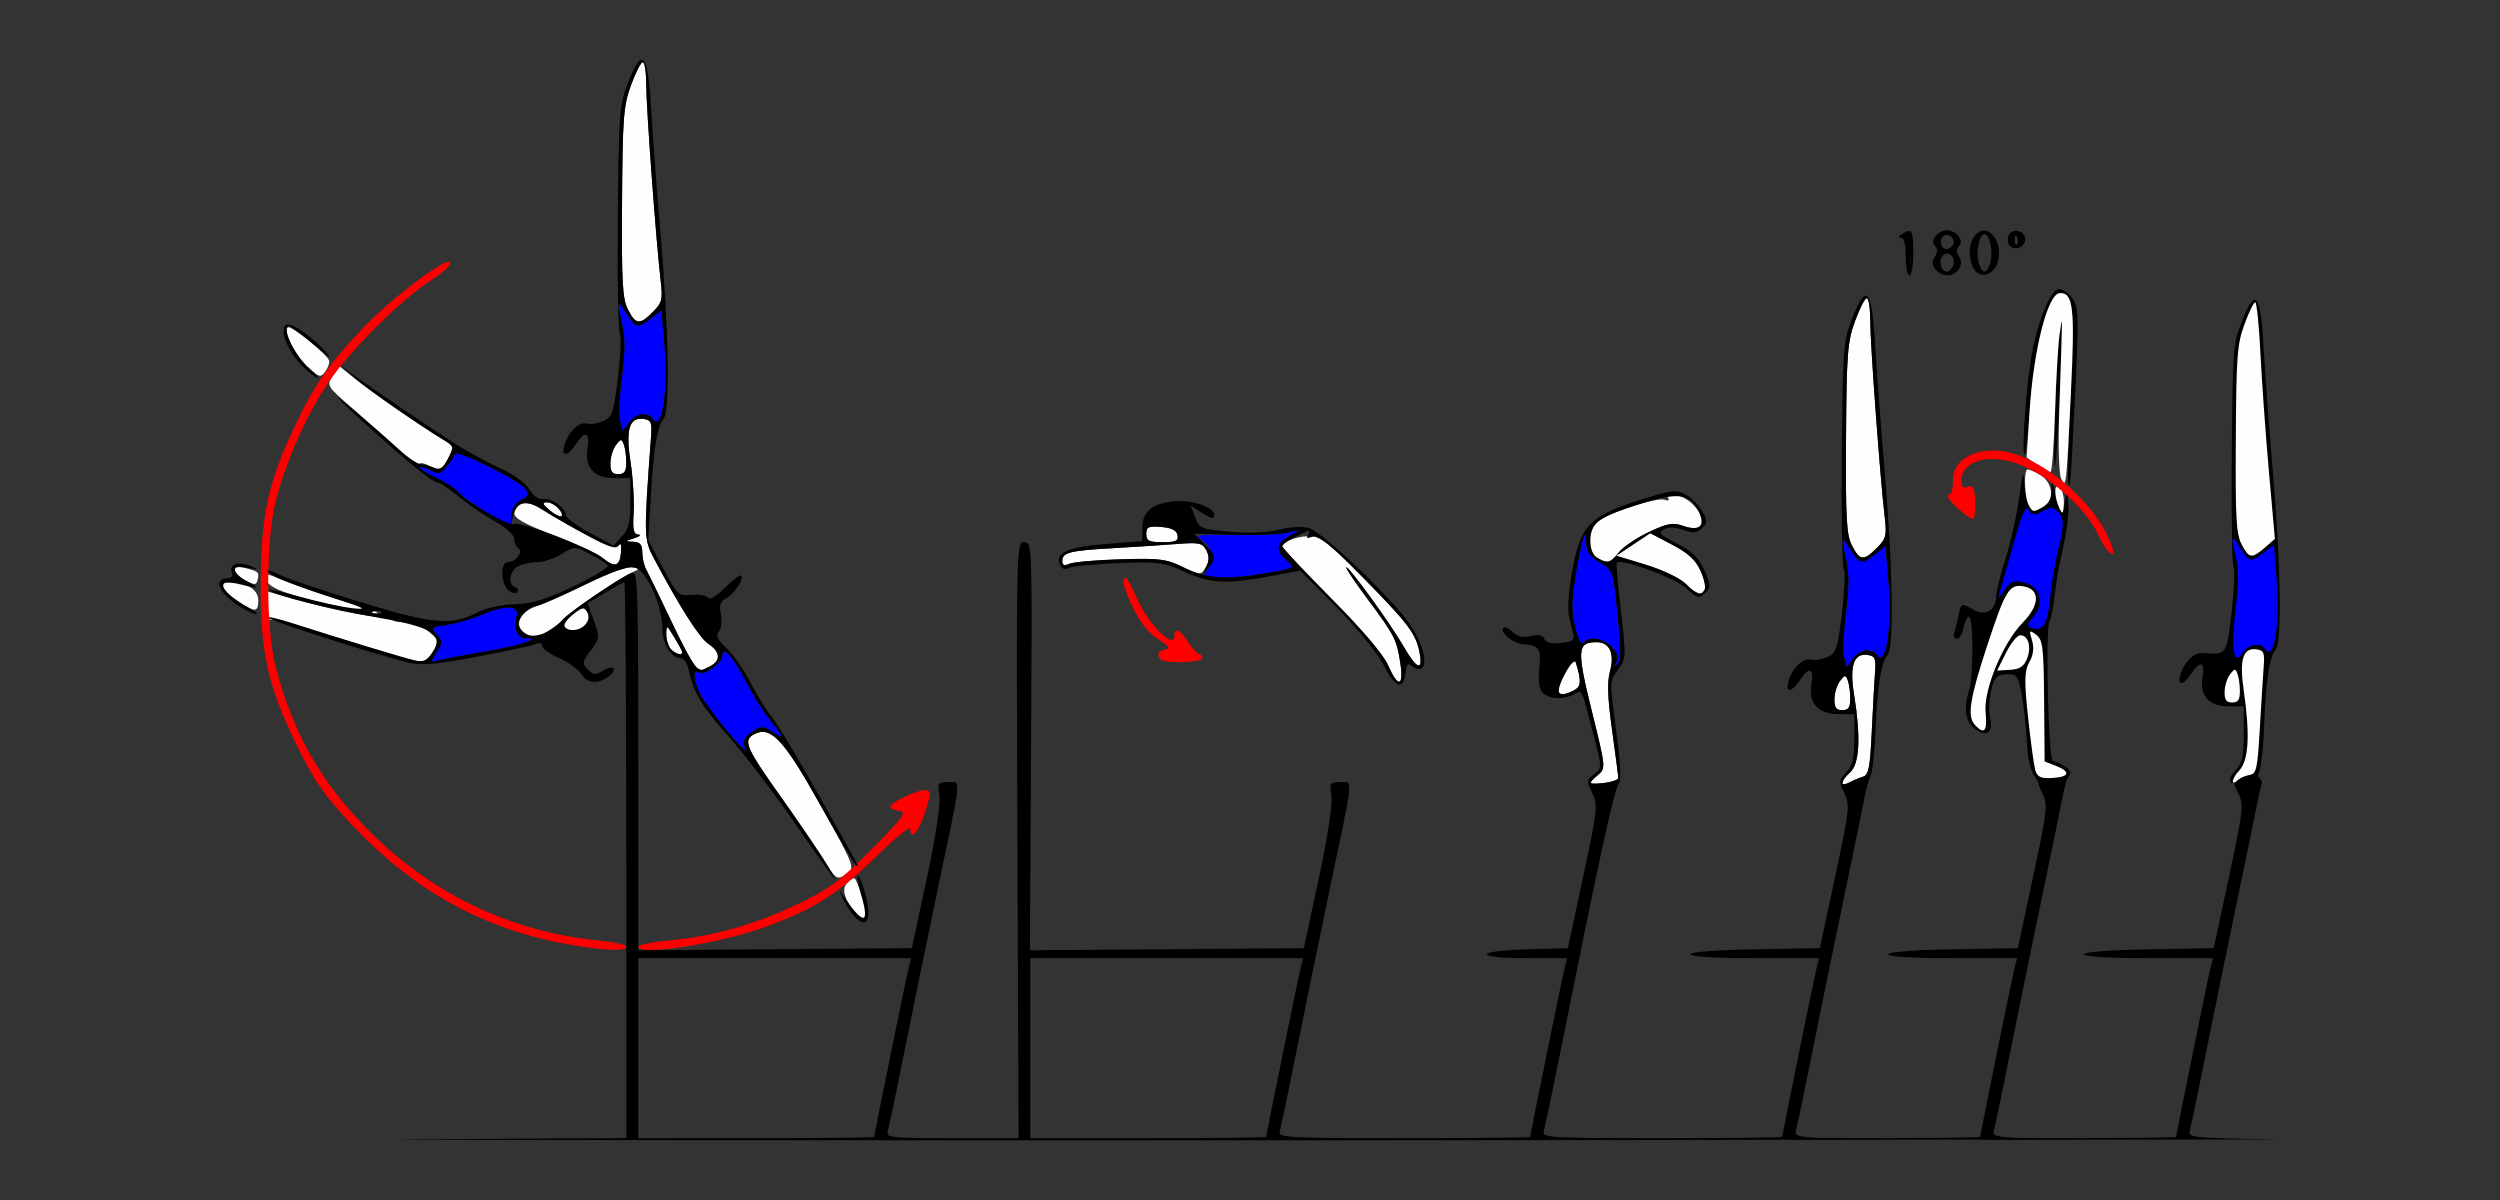 <?xml version="1.0" encoding="UTF-8" standalone="no"?>
<!-- Created with Inkscape (http://www.inkscape.org/) -->

<svg
   xmlns:dc="http://purl.org/dc/elements/1.1/"
   xmlns:cc="http://creativecommons.org/ns#"
   xmlns:rdf="http://www.w3.org/1999/02/22-rdf-syntax-ns#"
   xmlns:svg="http://www.w3.org/2000/svg"
   xmlns="http://www.w3.org/2000/svg"
   xmlns:sodipodi="http://sodipodi.sourceforge.net/DTD/sodipodi-0.dtd"
   xmlns:inkscape="http://www.inkscape.org/namespaces/inkscape"
   version="1.1"
   width="625"
   height="300"
   id="svg2"
   inkscape:version="0.91 r13725"
   sodipodi:docname="ub230502.svg">
  <rect width="100%" height="100%" fill="#333333" stroke="none"/>
  <sodipodi:namedview
     pagecolor="#ffc4c4"
     bordercolor="#666666"
     borderopacity="1"
     objecttolerance="10"
     gridtolerance="10"
     guidetolerance="10"
     inkscape:pageopacity="0"
     inkscape:pageshadow="2"
     inkscape:window-width="1704"
     inkscape:window-height="888"
     id="namedview11"
     showgrid="false"
     inkscape:zoom="1.2031663"
     inkscape:cx="298.49252"
     inkscape:cy="152.81789"
     inkscape:window-x="0"
     inkscape:window-y="0"
     inkscape:window-maximized="0"
     inkscape:current-layer="svg2" />
  <defs
     id="defs6" />
  <g
     id="g4297"
     transform="translate(60.041,-274.671)">
    <path
       style="fill:#000000"
       d="m 426.713,332.253 c -2.329,0 -4.34,2.598 -3.027,3.91 0.732,0.732 0.725,1.49 -0.029,2.697 -0.793,1.269 -0.748,2.039 0.182,3.16 0.677,0.815 1.97,1.482 2.875,1.482 2.592,0 4.32,-2.622 3.059,-4.643 -0.754,-1.208 -0.764,-1.965 -0.031,-2.697 1.313,-1.313 -0.699,-3.91 -3.027,-3.91 z m 9.268,0.07 c -0.822,-0.022 -1.666,0.4 -2.408,1.414 -1.492,2.041 -1.591,5.47 -0.232,8.01 1.424,2.661 4.832,1.922 5.957,-1.291 1.404,-4.008 -0.85,-8.066 -3.316,-8.133 z m 7.725,0.088 c -0.449,0.048 -0.885,0.235 -1.242,0.592 -0.549,0.549 -0.733,1.691 -0.408,2.537 0.751,1.956 3.754,1.435 4.17,-0.723 0.28,-1.453 -1.173,-2.551 -2.52,-2.406 z m -26.49,0.002 c -0.411,-0.013 -0.977,0.277 -1.752,0.777 -0.938,0.606 -1.016,0.914 -0.234,0.924 0.779,0.01 1.172,1.584 1.172,4.701 0,2.578 0.422,4.688 0.938,4.688 0.521,0 0.938,-2.5 0.938,-5.625 0,-3.942 -0.156,-5.436 -1.061,-5.465 z m 18.873,0.777 c 1.283,0 2.186,4.26 1.49,7.031 -0.324,1.289 -0.994,2.344 -1.49,2.344 -0.496,0 -1.167,-1.055 -1.49,-2.344 -0.696,-2.771 0.207,-7.031 1.49,-7.031 z m -9.346,0.225 c 1.111,0.032 2.152,1.333 1.428,2.506 -0.346,0.561 -1.002,1.02 -1.457,1.02 -1.448,0 -2.125,-2 -1.043,-3.082 0.323,-0.323 0.702,-0.454 1.072,-0.443 z m 17.188,0.1 c 0.085,0.013 0.187,0.157 0.299,0.438 0.271,0.677 0.237,1.485 -0.074,1.797 -0.312,0.312 -0.533,-0.242 -0.492,-1.23 0.028,-0.683 0.125,-1.025 0.268,-1.004 z m -17.16,4.561 c 1.12,0.035 2.09,1.494 1.504,3.021 -0.31,0.808 -1.013,1.469 -1.561,1.469 -1.519,0 -2.263,-2.8 -1.062,-4 0.355,-0.355 0.746,-0.502 1.119,-0.49 z"
       id="path4467"
       inkscape:connector-curvature="0"
       sodipodi:nodetypes="cccsssccccssscssssscscssscssscscsssccsccccsssss" />
    <g
       id="g2987"
       transform="translate(-86.474,281.216)">
      <path
         d="m 240.255,221.75 c -2.634,-3.326 -3.4,-5.871 -2.202,-7.314 0.656,-0.79 1.533,-1.436 1.951,-1.436 0.623,0 2.996,7.48 2.996,9.443 0,1.016 -1.739,0.577 -2.745,-0.693 z m -7.211,-12.4 c -1.184,-2.007 -5.91,-8.939 -10.501,-15.404 -9.722,-13.69 -10.476,-15.376 -7.572,-16.931 4.13,-2.21 7.39,1.285 16.66,17.861 8.104,14.49 8.527,15.534 6.814,16.787 -2.617,1.913 -3.005,1.747 -5.401,-2.314 z M 424,189.209 c 0,-0.214 0.881,-1.136 1.958,-2.049 1.935,-1.641 1.916,-1.83 -1.578,-15.963 C 420.585,155.85 420.715,154 425.587,154 c 3.27,0 4.567,2.858 3.33,7.338 -0.724,2.623 -0.575,6.676 0.541,14.677 0.848,6.079 1.542,11.439 1.542,11.91 0,0.471 -1.575,1.04 -3.5,1.265 -1.925,0.225 -3.5,0.234 -3.5,0.02 z m 63,-0.046 c 0,-0.469 0.9,-1.668 2,-2.663 2.316,-2.096 2.656,-8.863 0.968,-19.269 -1.192,-7.345 -0.127,-10.537 3.35,-10.042 1.89,0.269 2.141,0.846 1.875,4.311 -0.169,2.2 -0.535,8.863 -0.813,14.806 -0.421,8.988 -0.79,10.893 -2.192,11.323 -0.928,0.285 -2.474,0.938 -3.437,1.453 -0.963,0.515 -1.75,0.551 -1.75,0.082 z M 485.032,168.25 c 0.018,-1.512 0.639,-3.551 1.382,-4.529 1.213,-1.599 1.413,-1.616 1.968,-0.168 0.34,0.886 0.618,2.924 0.618,4.529 0,2.252 -0.457,2.918 -2,2.918 -1.523,0 -1.992,-0.656 -1.968,-2.75 z M 416,165.996 c 0,-2.109 3.935,-8.328 4.377,-6.918 1.437,4.585 1.355,5.994 -0.401,6.934 C 417.611,167.279 416,167.272 416,165.996 Z M 373.441,159.75 c -1.173,-2.677 -6.412,-8.832 -14.152,-16.627 C 352.53,136.315 347,130.425 347,130.033 c 0,-1.309 4.555,-2.807 7.545,-2.481 2.228,0.243 5.433,2.859 13.026,10.635 11.129,11.396 12.905,13.788 13.782,18.562 0.875,4.763 -0.792,3.973 -4.217,-2 C 373.936,149.169 363,134.165 363,135.356 c 0,0.389 2.42,3.956 5.377,7.926 6.69,8.981 7.257,10.094 8.138,15.968 0.895,5.971 -0.571,6.209 -3.074,0.5 z m -173.015,0.485 c -0.591,-0.404 -3.423,-5.685 -6.293,-11.735 -2.87,-6.05 -5.649,-11.781 -6.175,-12.736 -0.526,-0.955 -0.957,-2.868 -0.957,-4.25 0,-1.91 -0.54,-2.537 -2.25,-2.613 -2.159,-0.096 -2.148,-0.132 0.25,-0.9 1.375,-0.44 1.825,-0.845 1,-0.899 -1.182,-0.077 -1.428,-1.249 -1.162,-5.527 0.186,-2.986 -0.158,-8.628 -0.765,-12.539 -1.274,-8.21 -0.333,-11.355 3.244,-10.846 1.888,0.269 2.142,0.851 1.887,4.311 -1.841,24.897 -1.821,25.78 0.685,30.5 6.481,12.206 11.435,19.982 13.655,21.437 2.95,1.933 3.156,4.117 0.521,5.527 -2.275,1.218 -2.256,1.216 -3.64,0.27 z M 127.5,157.97 c -1.65,-0.454 -9.664,-2.893 -17.81,-5.42 -8.145,-2.527 -15.146,-4.387 -15.558,-4.132 -0.412,0.254 -0.85,-1.26 -0.974,-3.365 l -0.226,-3.827 8.284,2.315 c 10.51,2.937 20.588,4.748 22.447,4.034 0.802,-0.308 1.17,-0.115 0.83,0.436 -0.358,0.58 0.839,0.989 2.892,0.989 2.244,0 4.494,0.852 6.259,2.37 2.696,2.319 2.718,2.427 1.033,5 -1.822,2.781 -2.407,2.912 -7.177,1.6 z M 194.2,155.8 c -0.66,-0.66 -1.198,-2.348 -1.196,-3.75 0.004,-2.492 0.049,-2.476 2,0.724 1.098,1.801 1.996,3.488 1.996,3.75 0,0.892 -1.597,0.479 -2.8,-0.724 z m -36.631,-4.126 c -2.763,-2.02 -1.185,-5.319 3.229,-6.751 2.036,-0.661 7.682,-3.189 12.546,-5.619 4.918,-2.457 9.801,-4.249 11,-4.037 2.081,0.368 2.088,0.411 0.196,1.245 -3.285,1.447 -15.962,10.086 -17.474,11.908 C 165.857,149.877 160.862,153 159.741,153 c -0.197,0 -1.175,-0.597 -2.172,-1.326 z m 9.981,-1.594 c -0.313,-0.506 0.645,-1.874 2.128,-3.041 2.4,-1.888 2.795,-1.946 3.589,-0.528 1.643,2.935 -3.95,6.427 -5.717,3.569 z M 113,145.456 c -13.41,-2.797 -19.46,-4.89 -19.84,-6.864 -0.288,-1.497 0.018,-1.723 1.489,-1.102 4.169,1.761 12.315,4.592 19.851,6.897 8.897,2.722 8.337,3.121 -1.5,1.069 z M 85.975,143.75 C 81.975,141.04 81.063,139 83.852,139 88.039,139 91,140.854 91,143.475 c 0,3.104 -0.786,3.147 -5.025,0.275 z m 361.953,-4.277 c -1.464,-1.464 -5.66,-3.485 -9.977,-4.805 l -7.45,-2.278 4.241,-2.823 4.241,-2.823 5.462,2.86 c 4.043,2.117 5.893,3.816 7.121,6.54 2.604,5.775 0.622,7.588 -3.638,3.328 z M 88.079,138.726 c -3.719,-1.883 -4.042,-4.184 -0.461,-3.286 3.507,0.88 3.645,1.007 3.221,2.958 -0.284,1.306 -0.724,1.359 -2.759,0.328 z M 321.5,134.902 c -3.372,-1.632 -5.728,-1.886 -15,-1.614 -6.05,0.177 -11.787,0.683 -12.75,1.124 -1.245,0.571 -1.75,0.37 -1.75,-0.698 0,-2.144 1.851,-2.61 12.786,-3.223 5.343,-0.299 12.505,-0.768 15.917,-1.041 5.485,-0.439 6.328,-0.262 7.285,1.527 0.771,1.441 0.775,2.599 0.012,4.023 -1.274,2.38 -1.383,2.379 -6.5,-0.098 z m -144.325,-1.908 c -1.279,-1.065 -6.791,-3.636 -12.249,-5.715 -7.434,-2.831 -9.924,-4.226 -9.925,-5.56 -0.002,-2.58 2.907,-3.301 5.905,-1.464 10.77,6.598 19.496,10.712 20.224,9.535 0.474,-0.766 0.698,-0.113 0.563,1.64 -0.279,3.625 -1.525,4.056 -4.518,1.564 z M 425.75,132.92 c -2.614,-1.523 -2.33,-7.4 0.452,-9.349 3.216,-2.252 14.618,-5.854 16.385,-5.176 0.862,0.331 1.253,0.155 0.905,-0.407 -1.286,-2.081 3.717,-0.87 6.053,1.466 4.24,4.24 2.925,7.303 -2.347,5.465 -2.559,-0.892 -3.899,-0.647 -8.59,1.573 -3.057,1.446 -6.422,3.727 -7.477,5.069 -2.115,2.689 -2.8,2.862 -5.381,1.359 z m 63.675,-3.066 c -1.381,-2.67 -1.605,-6.713 -1.482,-26.75 0.13,-21.225 0.355,-24.184 2.235,-29.354 1.15,-3.163 2.48,-5.75 2.956,-5.75 0.476,0 0.866,2.592 0.866,5.76 0,5.759 2.461,39.137 3.607,48.928 0.545,4.657 0.345,5.45 -1.955,7.75 -3.318,3.318 -4.256,3.23 -6.228,-0.584 z M 313,126.94 c 0,-1.769 0.53,-2.016 3.742,-1.75 2.615,0.217 3.842,0.837 4.073,2.06 0.272,1.435 -0.403,1.75 -3.742,1.75 C 313.627,129 313,128.683 313,126.94 Z m -149.108,-5.881 c -1.85,-1.541 -2.023,-1.999 -0.764,-2.025 1.713,-0.035 4.514,2.658 3.657,3.516 -0.275,0.275 -1.577,-0.395 -2.893,-1.491 z M 179.032,109.25 c 0.018,-1.512 0.639,-3.551 1.382,-4.529 1.213,-1.599 1.413,-1.616 1.968,-0.168 0.34,0.886 0.618,2.924 0.618,4.529 0,2.252 -0.457,2.918 -2,2.918 -1.523,0 -1.992,-0.656 -1.968,-2.75 z m -45.357,0.628 c -1.004,-0.584 -2.087,-0.799 -2.407,-0.479 -0.32,0.32 -2.671,-1.326 -5.225,-3.658 -2.554,-2.332 -7.653,-6.852 -11.331,-10.044 -6.615,-5.741 -6.67,-5.831 -5.073,-8.267 l 1.614,-2.463 4.124,3.332 c 4.017,3.246 16.339,11.744 21.884,15.094 2.678,1.618 2.714,1.756 1.224,4.638 -1.682,3.253 -2.11,3.418 -4.81,1.848 z M 103.468,85.272 c -3.142,-2.878 -6.208,-8.866 -5.104,-9.969 0.674,-0.674 9.783,6.638 10.336,8.296 0.18,0.54 -0.242,1.762 -0.939,2.714 -1.174,1.605 -1.487,1.53 -4.293,-1.04 z M 183.425,70.854 c -1.381,-2.67 -1.605,-6.712 -1.482,-26.75 0.13,-21.225 0.355,-24.184 2.235,-29.354 1.15,-3.163 2.48,-5.75 2.956,-5.75 C 187.61,9 188,11.592 188,14.76 c 0,5.759 2.461,39.137 3.607,48.928 0.545,4.657 0.345,5.45 -1.955,7.75 -3.318,3.318 -4.256,3.23 -6.228,-0.584 z"
         id="path2997-4"
         style="fill:#fefefe"
         inkscape:connector-curvature="0" />
      <path
         d="m 168.342,229.521 c -21.303,-3.866 -38.508,-13.408 -54.019,-29.96 -7.051,-7.524 -9.397,-10.925 -13.838,-20.06 -7.196,-14.801 -9.012,-23.19 -8.878,-41 0.122,-16.212 1.902,-24.386 8.261,-37.957 4.976,-10.618 8.732,-16.062 17.325,-25.108 7.243,-7.625 21.81,-18.477 21.807,-16.245 -9.8e-4,0.72 -2.138,2.654 -4.75,4.296 -7.204,4.531 -20.442,17.709 -25.776,25.659 -5.418,8.075 -10.334,19.138 -13.043,29.354 -2.594,9.78 -2.604,32.191 -0.018,41.916 4.344,16.337 10.94,28.064 22.452,39.919 15.748,16.218 35.956,26.048 58.012,28.222 3.919,0.386 7.125,1.094 7.125,1.573 0,1.197 -6.102,0.944 -14.658,-0.609 z M 186,230.138 c 0,-0.474 3.377,-1.168 7.505,-1.542 11.032,-1 21.791,-4.027 32.319,-9.094 7.983,-3.842 10.643,-5.817 18.5,-13.734 8,-8.061 8.888,-9.289 6.926,-9.577 -1.238,-0.182 -2.25,-0.666 -2.25,-1.076 0,-0.943 6.579,-4.116 8.534,-4.116 1.844,0 1.832,0.569 -0.128,6.322 -1.515,4.447 -3.406,6.273 -3.406,3.29 0,-0.764 -3.968,2.505 -8.819,7.264 -9.343,9.167 -15.658,13.117 -28.019,17.527 C 205.796,229.457 186,232.466 186,230.138 Z m 130.667,-71.805 c -1.161,-1.161 -0.725,-2.175 1.083,-2.524 1.331,-0.256 0.9,-0.862 -1.794,-2.528 -2.428,-1.501 -4.453,-4.091 -6.428,-8.225 -1.586,-3.319 -2.579,-6.339 -2.206,-6.712 0.815,-0.815 0.582,-1.162 3.874,5.789 2.735,5.776 8.804,11.59 8.804,8.435 0,-2.402 1.293,-1.873 3.5,1.432 1.1,1.647 2.337,2.996 2.75,2.997 0.412,0.002 0.75,0.453 0.75,1.003 0,1.102 -9.266,1.401 -10.333,0.333 z"
         id="path2993-3"
         style="fill:#fe0000"
         inkscape:connector-curvature="0" />
      <path
         d="M 207.841,175.741 C 202.967,170.096 200,165.081 200,162.491 c 0,-0.885 0.47,-1.318 1.044,-0.963 1.465,0.905 5.956,-2.241 5.956,-4.173 0,-2.734 2.847,0.402 5.98,6.586 1.549,3.058 4.212,7.309 5.918,9.447 3.754,4.705 3.842,5.143 0.602,3.021 -2.321,-1.521 -2.684,-1.517 -5.078,0.051 -1.515,0.992 -2.353,2.278 -2.031,3.115 0.865,2.254 0.284,1.764 -4.549,-3.834 z m 222.599,-16.535 c 1.971,-3.48 -5.173,-8.073 -8.062,-5.183 -0.697,0.697 -1.396,-0.594 -2.195,-4.056 -0.945,-4.094 -0.881,-6.75 0.33,-13.697 1.563,-8.965 2.488,-11.53 2.488,-6.903 0,2.004 0.865,3.211 3.353,4.679 3.352,1.977 3.354,1.984 4.493,13.173 0.853,8.378 0.853,11.457 1.7e-4,12.238 -0.816,0.747 -0.931,0.675 -0.407,-0.251 z m 57.017,-1.524 c -0.36,-1.433 -0.148,-6.407 0.47,-11.054 0.773,-5.81 0.812,-9.803 0.123,-12.788 -1.439,-6.242 -1.287,-6.742 0.939,-3.09 2.319,3.804 2.893,3.917 6.286,1.248 l 2.545,-2.002 0.715,8.582 c 0.994,11.935 -0.668,22.252 -2.981,18.509 -1.113,-1.801 -4.343,-1.227 -5.942,1.057 l -1.502,2.144 -0.654,-2.606 z m -351.949,-1.052 c 1.639,-2.502 1.646,-2.803 0.092,-4.519 -1.585,-1.751 -1.472,-1.864 2.37,-2.379 2.218,-0.298 6.464,-1.549 9.435,-2.78 5.924,-2.455 9.095,-2.103 8.141,0.903 -0.809,2.549 0.332,5.146 2.261,5.146 4.391,0 -1.45,1.872 -10.772,3.453 -5.755,0.976 -11.099,2.018 -11.874,2.316 -1.054,0.404 -0.967,-0.136 0.346,-2.139 z m 193.041,-21.062 c 1.769,-2.699 0.878,-5.603 -2.31,-7.534 -1.277,-0.773 0.913,-0.99 8.262,-0.819 5.5,0.129 11.575,-0.117 13.5,-0.546 l 3.5,-0.78 -2.75,1.587 c -3.296,1.902 -3.471,3.562 -0.645,6.119 2.1,1.9 2.087,1.908 -4.75,3.094 -3.77,0.654 -9.003,1.216 -11.628,1.25 l -4.773,0.061 1.594,-2.433 z M 147.373,121.093 c -3.37,-2.138 -6.443,-4.398 -6.829,-5.022 -0.386,-0.624 -2.708,-2.078 -5.161,-3.231 -2.453,-1.153 -4.256,-2.3 -4.007,-2.549 0.249,-0.249 1.474,0.094 2.721,0.761 1.955,1.046 2.509,0.917 4.007,-0.932 0.956,-1.181 1.887,-2.594 2.07,-3.141 0.413,-1.239 15.874,6.413 17.558,8.689 1.033,1.396 0.871,1.848 -1,2.795 -1.501,0.76 -2.219,2.015 -2.193,3.833 0.022,1.487 -0.203,2.7 -0.5,2.695 -0.297,-0.005 -3.297,-1.759 -6.667,-3.897 z m 34.084,-22.412 c -0.36,-1.433 -0.148,-6.407 0.47,-11.054 0.773,-5.81 0.812,-9.803 0.123,-12.788 -1.439,-6.242 -1.287,-6.742 0.939,-3.09 2.319,3.804 2.893,3.917 6.286,1.248 l 2.545,-2.002 0.715,8.582 c 0.994,11.935 -0.668,22.252 -2.981,18.509 -1.113,-1.801 -4.343,-1.227 -5.942,1.057 l -1.502,2.144 -0.654,-2.606 z"
         id="path2991-9"
         style="fill:#0000fe"
         inkscape:connector-curvature="0" />
      <path
         d="m 132.25,278.25 50.75,-0.269 0,-69.491 C 183,170.271 182.793,139 182.541,139 c -0.253,0 -2.425,1.187 -4.826,2.638 l -4.367,2.638 1.551,4.313 c 1.497,4.164 1.471,4.422 -0.782,7.468 -2.153,2.912 -2.208,3.28 -0.708,4.78 1.371,1.371 1.949,1.422 3.706,0.325 2.704,-1.689 3.979,-0.434 1.444,1.421 -2.738,2.002 -5.33,1.761 -6.799,-0.633 -0.692,-1.128 -3.171,-2.903 -5.508,-3.944 -2.337,-1.041 -4.25,-2.416 -4.25,-3.055 0,-0.715 -0.675,-0.886 -1.75,-0.446 -0.963,0.395 -7.574,1.811 -14.691,3.147 -10.146,1.905 -13.818,2.22 -17,1.46 -7.736,-1.847 -34.063,-10.254 -35.006,-11.178 -0.521,-0.511 2.404,0.155 6.5,1.479 11.171,3.611 27.098,8.448 30.117,9.147 2.153,0.498 3.005,0.104 4.407,-2.035 2.9,-4.426 -0.063,-6.313 -13.589,-8.656 -12.178,-2.109 -25.961,-5.576 -27.347,-6.879 -0.473,-0.444 2.902,0.265 7.5,1.576 4.598,1.311 10.61,2.633 13.36,2.937 4.135,0.457 3.184,-0.026 -5.5,-2.791 -5.775,-1.839 -11.85,-4.083 -13.5,-4.987 -3.62,-1.984 -2.519,-2.289 1.3,-0.36 1.485,0.75 10.35,3.717 19.7,6.593 18.362,5.648 22.825,6.013 29.696,2.425 1.819,-0.95 5.821,-1.791 8.904,-1.871 4.342,-0.113 7.65,-1.12 14.716,-4.478 5.014,-2.383 8.875,-4.721 8.582,-5.196 -0.294,-0.475 -2.29,-1.76 -4.435,-2.854 -3.896,-1.988 -3.905,-1.988 -7.182,0.011 -1.805,1.1 -4.548,2.002 -6.097,2.004 -1.549,0.002 -3.686,0.47 -4.75,1.039 -2.165,1.159 -2.608,4.557 -0.684,5.245 0.688,0.246 0.923,0.797 0.524,1.226 -0.399,0.429 -1.412,0.21 -2.25,-0.486 C 151.593,139.417 151.48,134 153.378,134 c 1.967,0 4.004,-2.646 2.671,-3.47 -0.577,-0.356 -1.049,-1.409 -1.05,-2.339 -5.9e-4,-0.984 -2.059,-2.847 -4.922,-4.455 -2.706,-1.52 -6.799,-4.333 -9.094,-6.25 C 138.689,115.569 136.245,114 135.553,114 c -0.692,0 -5.24,-3.487 -10.108,-7.75 C 113.277,95.595 105.805,88.328 115,96.091 c 4.125,3.483 9.179,7.895 11.231,9.805 2.052,1.91 4.527,3.557 5.5,3.659 0.973,0.103 2.526,0.506 3.452,0.897 1.239,0.523 2.099,-0.095 3.26,-2.341 1.542,-2.982 1.515,-3.089 -1.182,-4.732 C 130.635,99.344 118.213,90.669 115,87.832 l -3.5,-3.09 3.5,2.565 c 4.546,3.332 17.934,12.401 25.257,17.108 3.166,2.035 8.233,4.796 11.26,6.134 3.226,1.427 6.223,3.588 7.243,5.225 1.11,1.781 2.401,2.657 3.565,2.421 1.933,-0.393 5.664,2.366 5.692,4.209 0.009,0.602 2.665,2.521 5.901,4.265 l 5.885,3.17 2.099,-2.234 C 183.566,125.833 184,124.092 184,119.186 L 184,113 l -3.845,0 c -5.173,0 -7.631,-2.682 -6.852,-7.477 0.669,-4.122 -0.576,-4.561 -2.895,-1.023 -2.039,3.112 -3.776,3.264 -2.857,0.25 1.044,-3.424 3.664,-5.927 5.659,-5.405 0.984,0.257 2.856,-0.036 4.16,-0.652 2.117,-0.999 2.499,-2.169 3.558,-10.909 0.653,-5.384 0.856,-10.324 0.452,-10.977 -0.404,-0.653 -0.625,-13.682 -0.492,-28.953 0.227,-26.067 0.379,-28.119 2.487,-33.56 3.619,-9.343 5.004,-7.868 5.824,6.205 0.385,6.6 1.454,20.775 2.376,31.5 2.029,23.607 2.385,44.098 0.8,46.088 -1.671,2.098 -2.514,7.161 -3.231,19.412 l -0.644,11 3.68,6.981 c 3.566,6.765 3.787,6.972 7.149,6.682 1.908,-0.164 3.762,0.175 4.119,0.753 0.386,0.625 2.09,-0.388 4.201,-2.499 1.953,-1.953 3.767,-3.334 4.032,-3.07 0.813,0.813 -1.616,4.547 -3.675,5.649 -1.511,0.809 -1.814,1.711 -1.353,4.02 0.328,1.638 0.098,3.578 -0.511,4.311 -0.849,1.023 -0.391,2.012 1.97,4.252 1.692,1.606 4.356,5.44 5.921,8.521 1.565,3.081 3.935,6.906 5.267,8.5 1.332,1.594 6.591,10.324 11.685,19.399 11.222,19.991 10.561,18.742 9.26,17.5 -0.576,-0.55 -4.696,-7.543 -9.156,-15.54 -8.721,-15.638 -12.04,-19.127 -16.119,-16.944 -2.874,1.538 -2.116,3.307 6.764,15.782 7.101,9.976 16.218,24.041 12.77,19.702 -0.874,-1.1 -5.479,-7.625 -10.232,-14.5 -4.754,-6.875 -11.837,-16.1 -15.741,-20.5 -6.824,-7.692 -8.669,-10.791 -9.97,-16.75 -0.33,-1.512 -1.197,-2.75 -1.926,-2.75 -2.45,0 -4.636,-3.578 -4.63,-7.579 0.009,-5.655 -3.924,-14.308 -6.852,-15.073 -1.653,-0.432 -5.492,0.904 -13,4.525 -5.86,2.826 -11.185,5.136 -11.833,5.132 -1.615,-0.008 -4.321,2.829 -4.321,4.53 0,0.766 0.896,1.873 1.991,2.459 2.221,1.188 6.531,-0.51 9.075,-3.575 1.55,-1.868 14.468,-10.644 17.224,-11.701 1.598,-0.613 1.71,2.443 1.71,46.826 l 0,47.482 34.2,-0.263 34.2,-0.263 3.716,-17.38 c 2.265,-10.593 3.503,-18.696 3.169,-20.75 C 260.775,189.225 260.923,189 263.5,189 c 3.269,0 3.567,-2.83 -2.996,28.5 -2.535,12.1 -6.182,29.875 -8.106,39.5 -1.923,9.625 -3.73,18.288 -4.015,19.25 -0.479,1.617 0.742,1.75 16.086,1.75 l 16.604,0 -0.286,-74.5 c -0.284,-73.929 -0.271,-74.5 1.714,-74.5 1.978,-1.8e-4 1.997,0.566 1.699,51.013 l -0.301,51.014 34.25,-0.263 34.251,-0.263 3.716,-17.38 c 2.265,-10.593 3.503,-18.696 3.169,-20.75 C 358.775,189.225 358.923,189 361.5,189 c 3.269,0 3.567,-2.83 -2.996,28.5 -2.535,12.1 -6.182,29.875 -8.106,39.5 -1.923,9.625 -3.73,18.288 -4.015,19.25 -0.486,1.641 1.455,1.75 31.05,1.75 C 394.795,278 409,277.856 409,277.679 c 0,-0.639 7.85,-39.252 8.524,-41.929 l 0.693,-2.75 -10.108,0 c -13.324,0 -13.247,-1.842 0.093,-2.215 L 418.402,230.5 422.22,212.641 c 3.597,-16.826 3.728,-18.039 2.265,-20.971 -1.458,-2.923 -1.43,-3.204 0.458,-4.641 1.937,-1.474 1.954,-1.749 0.471,-7.529 -3.725,-14.515 -3.336,-13.612 -5.391,-12.513 -2.757,1.476 -6.591,1.239 -8.03,-0.495 -0.789,-0.95 -1.064,-3.175 -0.744,-6.016 0.54,-4.794 -0.111,-5.773 -3.946,-5.941 -2.476,-0.108 -6.097,-3.075 -5.041,-4.13 0.354,-0.354 1.395,0.109 2.314,1.028 1.167,1.167 2.54,1.481 4.548,1.039 1.982,-0.435 3.041,-0.204 3.405,0.744 0.353,0.921 1.676,1.241 3.999,0.97 3.894,-0.455 3.837,-0.33 2.444,-5.343 -0.748,-2.694 -0.617,-5.985 0.5,-12.5 1.954,-11.4 4.434,-14.002 17.108,-17.954 7.903,-2.464 8.977,-2.586 11.301,-1.281 1.412,0.793 3.25,2.656 4.083,4.141 1.357,2.417 1.354,2.86 -0.028,4.242 -1.25,1.25 -2.14,1.335 -4.687,0.447 -2.075,-0.723 -3.735,-0.766 -4.879,-0.126 -1.466,0.82 -0.962,1.362 3.26,3.501 3.827,1.939 5.429,3.494 6.853,6.652 1.709,3.791 1.729,4.25 0.246,5.733 -1.483,1.483 -1.882,1.376 -4.977,-1.342 -2.934,-2.576 -16.196,-7.395 -17.144,-6.229 -0.167,0.205 0.309,5.671 1.057,12.146 1.329,11.506 1.312,11.838 -0.758,14.637 -2.108,2.851 -2.11,2.922 -0.454,15.053 1.07,7.835 1.323,12.608 0.71,13.363 -1.19,1.463 -4.873,18.358 -14.756,67.674 -1.929,9.625 -3.74,18.288 -4.025,19.25 -0.485,1.639 1.383,1.75 29.55,1.75 C 458.47,278 472,277.856 472,277.679 c 0,-0.639 7.85,-39.252 8.524,-41.929 l 0.693,-2.75 -16.108,0 C 455.309,233 449,232.618 449,232.025 c 0,-0.582 6.529,-1.086 16.2,-1.25 L 481.4,230.5 485.219,212.641 c 3.577,-16.728 3.722,-18.053 2.289,-20.924 -1.425,-2.856 -1.392,-3.212 0.481,-5.206 1.567,-1.668 2.01,-3.506 2.01,-8.326 L 490,172 l -3.845,0 c -5.173,0 -7.631,-2.682 -6.852,-7.477 0.669,-4.122 -0.576,-4.561 -2.895,-1.023 -2.039,3.112 -3.776,3.264 -2.857,0.25 1.044,-3.424 3.664,-5.927 5.659,-5.405 0.984,0.257 2.856,-0.036 4.16,-0.652 2.117,-0.999 2.499,-2.169 3.558,-10.909 0.653,-5.384 0.856,-10.324 0.452,-10.977 -0.404,-0.653 -0.625,-13.682 -0.492,-28.953 0.227,-26.067 0.379,-28.119 2.487,-33.56 3.619,-9.343 5.004,-7.868 5.824,6.205 0.385,6.6 1.454,20.775 2.376,31.5 2.029,23.607 2.385,44.098 0.8,46.088 -1.702,2.137 -2.558,7.371 -3.013,18.412 -0.227,5.5 -0.815,10.9 -1.306,12 -0.492,1.1 -1.137,3.35 -1.433,5 -0.297,1.65 -2.607,12.9 -5.133,25 -2.527,12.1 -6.168,29.875 -8.091,39.5 -1.923,9.625 -3.727,18.278 -4.009,19.23 -0.471,1.594 1.12,1.752 20.3,2.021 C 507.135,278.411 418.625,278.537 299,278.531 179.375,278.524 104.338,278.398 132.25,278.25 Z M 245,277.679 c 0,-0.639 7.85,-39.252 8.524,-41.929 l 0.693,-2.75 -34.108,0 -34.108,0 0,22.5 0,22.5 29.5,0 c 16.225,0 29.5,-0.144 29.5,-0.321 z m 98,0 c 0,-0.639 7.85,-39.252 8.524,-41.929 l 0.693,-2.75 -34.108,0 -34.108,0 0,22.5 0,22.5 29.5,0 c 16.225,0 29.5,-0.144 29.5,-0.321 z m 88,-89.754 c 0,-0.471 -0.694,-5.83 -1.542,-11.91 -1.116,-8.001 -1.265,-12.054 -0.541,-14.677 1.237,-4.48 -0.06,-7.338 -3.33,-7.338 -4.872,0 -5.002,1.85 -1.208,17.197 3.494,14.133 3.513,14.323 1.578,15.963 -2.675,2.269 -2.499,2.501 1.542,2.03 1.925,-0.225 3.5,-0.794 3.5,-1.265 z m 61.187,-0.296 c 1.403,-0.43 1.772,-2.335 2.192,-11.323 0.278,-5.943 0.644,-12.606 0.813,-14.806 0.266,-3.464 0.015,-4.042 -1.875,-4.311 -3.477,-0.495 -4.542,2.697 -3.35,10.042 1.689,10.406 1.349,17.173 -0.968,19.269 -2.466,2.232 -2.623,3.85 -0.25,2.581 0.963,-0.515 2.509,-1.168 3.437,-1.453 z m -279.796,-8.054 c -0.321,-0.837 0.517,-2.123 2.031,-3.115 2.394,-1.569 2.757,-1.572 5.078,-0.051 3.239,2.123 3.152,1.684 -0.602,-3.021 -1.706,-2.138 -4.369,-6.389 -5.918,-9.447 C 209.847,157.756 207,154.621 207,157.355 c 0,1.932 -4.491,5.078 -5.956,4.173 -1.582,-0.977 -1.25,2.174 0.606,5.763 C 203.074,170.043 211.872,181 212.659,181 c 0.153,0 0.032,-0.641 -0.269,-1.426 z M 489,168.082 c 0,-1.605 -0.278,-3.643 -0.618,-4.529 -0.555,-1.448 -0.755,-1.43 -1.968,0.168 -0.742,0.979 -1.364,3.017 -1.382,4.529 -0.024,2.094 0.445,2.75 1.968,2.75 1.543,0 2,-0.667 2,-2.918 z m -69.024,-2.069 c 1.757,-0.94 1.838,-2.349 0.401,-6.934 -0.281,-0.898 -1.169,-0.071 -2.411,2.246 -2.968,5.538 -2.336,7.014 2.01,4.688 z m -215.91,-6.048 c 2.635,-1.41 2.429,-3.594 -0.521,-5.527 -2.221,-1.455 -7.175,-9.232 -13.655,-21.437 -2.506,-4.72 -2.526,-5.603 -0.685,-30.5 0.256,-3.46 0.001,-4.042 -1.887,-4.311 -3.578,-0.509 -4.518,2.635 -3.244,10.846 0.607,3.911 0.951,9.554 0.765,12.539 -0.267,4.277 -0.02,5.449 1.162,5.527 0.825,0.054 0.375,0.459 -1,0.899 -2.398,0.768 -2.409,0.805 -0.25,0.9 1.71,0.076 2.25,0.703 2.25,2.613 0,1.382 0.431,3.295 0.957,4.25 0.526,0.955 3.305,6.686 6.175,12.736 4.521,9.53 6.298,12.418 7.683,12.485 0.174,0.008 1.186,-0.451 2.25,-1.02 z m 226.78,-12.746 c -1.139,-11.19 -1.141,-11.196 -4.493,-13.173 C 423.865,132.578 423,131.371 423,129.367 c 0,-4.627 -0.924,-2.062 -2.488,6.903 -1.211,6.947 -1.276,9.603 -0.33,13.697 0.799,3.462 1.498,4.753 2.195,4.056 2.89,-2.89 10.034,1.703 8.062,5.183 -0.525,0.926 -0.409,0.998 0.407,0.251 0.853,-0.78 0.853,-3.86 -1.7e-4,-12.238 z M 492.998,156 c 1.036,0 2.187,0.489 2.556,1.087 2.314,3.744 3.975,-6.574 2.981,-18.509 l -0.715,-8.582 -2.545,2.002 c -3.393,2.669 -3.967,2.555 -6.286,-1.248 -2.227,-3.652 -2.379,-3.152 -0.939,3.09 0.688,2.985 0.65,6.977 -0.123,12.788 -0.618,4.646 -0.83,9.62 -0.47,11.054 l 0.654,2.606 1.502,-2.144 C 490.438,156.965 491.961,156 492.998,156 Z m -345.962,0.453 C 156.357,154.872 162.198,153 157.807,153 c -1.929,0 -3.07,-2.597 -2.261,-5.146 0.954,-3.007 -2.217,-3.359 -8.141,-0.903 -2.971,1.231 -7.217,2.482 -9.435,2.78 -3.842,0.515 -3.955,0.628 -2.37,2.379 1.553,1.716 1.547,2.017 -0.092,4.519 -1.313,2.004 -1.4,2.544 -0.346,2.139 0.775,-0.298 6.119,-1.34 11.874,-2.316 z M 197,156.524 c 0,-0.262 -0.898,-1.949 -1.996,-3.75 -1.951,-3.2 -1.996,-3.217 -2,-0.724 -0.002,1.403 0.536,3.09 1.196,3.75 1.203,1.203 2.8,1.616 2.8,0.724 z m -24.043,-6.972 c 0.765,-0.921 0.877,-2.027 0.31,-3.041 -0.794,-1.418 -1.189,-1.36 -3.589,0.528 -1.483,1.167 -2.441,2.535 -2.128,3.041 0.869,1.406 4.06,1.095 5.407,-0.528 z m -51.227,-3.157 c -0.332,-0.332 -1.195,-0.368 -1.917,-0.079 -0.798,0.319 -0.561,0.556 0.604,0.604 1.054,0.043 1.645,-0.193 1.312,-0.525 z m 330.825,-5.483 c 0.369,-0.598 -0.075,-2.743 -0.988,-4.768 -1.229,-2.725 -3.078,-4.424 -7.121,-6.54 l -5.462,-2.86 -4.241,2.823 -4.241,2.823 7.45,2.278 c 4.317,1.32 8.513,3.34 9.977,4.805 2.793,2.793 3.629,3.053 4.626,1.44 z m -270.86,-9.484 c 0.14,-1.819 -0.079,-2.423 -0.583,-1.608 -0.623,1.009 -2.38,0.463 -7.709,-2.397 -3.796,-2.037 -8.557,-4.805 -10.581,-6.151 -4.377,-2.912 -6.961,-2.675 -7.978,0.732 l -0.745,2.495 0.202,-2.475 c 0.116,-1.427 1.147,-2.944 2.434,-3.583 1.871,-0.929 2.033,-1.377 1,-2.774 -1.684,-2.277 -17.145,-9.928 -17.558,-8.689 -0.182,0.547 -1.114,1.961 -2.07,3.141 -1.498,1.849 -2.052,1.978 -4.007,0.932 -1.248,-0.668 -2.472,-1.01 -2.721,-0.761 -0.249,0.249 1.502,1.372 3.892,2.495 2.39,1.123 4.938,2.758 5.664,3.632 2.15,2.59 12.957,8.769 14.101,8.062 1.346,-0.832 19.17,6.037 22.188,8.552 2.948,2.455 4.195,2.009 4.472,-1.601 z m 249.437,0.131 c 1.055,-1.341 4.42,-3.622 7.477,-5.069 4.742,-2.244 6.015,-2.471 8.662,-1.548 4.01,1.398 5.517,0.078 3.917,-3.432 -2.116,-4.645 -5.081,-5.094 -14.382,-2.182 C 426.051,122.698 424,124.168 424,128.507 c 0,2.177 0.627,3.759 1.75,4.413 2.581,1.503 3.265,1.33 5.381,-1.359 z m 64.522,-1.123 c 2.3,-2.3 2.5,-3.093 1.955,-7.75 C 496.461,112.896 494,79.519 494,73.76 494,70.592 493.61,68 493.134,68 c -0.476,0 -1.807,2.587 -2.956,5.75 -1.88,5.17 -2.105,8.13 -2.235,29.354 -0.123,20.038 0.101,24.08 1.482,26.75 1.972,3.813 2.911,3.901 6.228,0.584 z m -329.633,-9.914 c -0.696,-0.838 -1.997,-1.509 -2.893,-1.491 -1.259,0.026 -1.086,0.484 0.764,2.025 2.655,2.211 4.105,1.847 2.128,-0.534 z M 183,109.082 c 0,-1.605 -0.278,-3.643 -0.618,-4.529 -0.555,-1.448 -0.755,-1.43 -1.968,0.168 -0.742,0.979 -1.364,3.017 -1.382,4.529 -0.024,2.094 0.445,2.75 1.968,2.75 1.543,0 2,-0.667 2,-2.918 z M 186.998,97 c 1.036,0 2.187,0.489 2.556,1.087 2.314,3.744 3.975,-6.574 2.981,-18.509 l -0.715,-8.582 -2.545,2.002 c -3.393,2.669 -3.967,2.555 -6.286,-1.248 -2.227,-3.652 -2.379,-3.152 -0.939,3.09 0.688,2.985 0.65,6.977 -0.123,12.788 -0.618,4.646 -0.83,9.62 -0.47,11.054 l 0.654,2.606 1.502,-2.144 C 184.438,97.965 185.961,97 186.998,97 Z m 2.655,-25.562 c 2.3,-2.3 2.5,-3.093 1.955,-7.75 C 190.461,53.896 188,20.519 188,14.76 188,11.592 187.61,9 187.134,9 c -0.476,0 -1.807,2.587 -2.956,5.75 -1.88,5.17 -2.105,8.13 -2.235,29.354 -0.123,20.038 0.101,24.08 1.482,26.75 1.972,3.813 2.911,3.901 6.228,0.584 z M 239.783,222.25 c -0.84,-0.963 -2.044,-2.875 -2.675,-4.25 -0.972,-2.114 -0.953,-2.212 0.121,-0.631 5.084,7.478 6.724,7.372 4.479,-0.287 -0.816,-2.783 -1.139,-4.848 -0.719,-4.588 0.42,0.26 1.282,2.528 1.915,5.041 1.563,6.209 0.105,8.413 -3.121,4.716 z m 132.666,-62.349 c -1.534,-3.027 -6.507,-9.146 -11.801,-14.519 l -9.149,-9.287 -7.5,1.4 c -10.98,2.049 -15.015,1.845 -21.41,-1.083 -5.203,-2.382 -6.505,-2.556 -16.371,-2.192 -5.895,0.218 -11.502,0.754 -12.46,1.191 -1.23,0.562 -1.939,0.283 -2.412,-0.953 -1.099,-2.865 2.197,-4.273 11.753,-5.021 L 312,128.742 312,125.526 c 0,-4.172 2.396,-6.198 8,-6.764 4.327,-0.438 10,1.522 10,3.454 0,1.15 -0.785,0.972 -3.477,-0.793 l -2.407,-1.577 1.113,2.948 c 1.066,2.824 1.438,2.975 8.865,3.594 4.85,0.404 9.394,0.207 12.139,-0.527 2.413,-0.645 5.683,-0.848 7.268,-0.45 2.934,0.736 16.325,13.083 23.707,21.859 4.059,4.825 6.473,11.45 4.786,13.137 -0.545,0.545 -1.497,0.42 -2.378,-0.311 -1.226,-1.017 -1.524,-0.765 -1.792,1.515 -0.53,4.493 -2.556,3.848 -5.373,-1.71 z m 4.065,-0.651 c -0.881,-5.875 -1.448,-6.988 -8.138,-15.968 -2.957,-3.97 -5.377,-7.537 -5.377,-7.926 0,-1.191 10.936,13.813 14.137,19.394 3.425,5.973 5.091,6.763 4.217,2 -0.893,-4.865 -2.683,-7.244 -14.324,-19.042 -8.388,-8.501 -11.042,-10.641 -12.503,-10.08 -1.37,0.526 -1.645,0.372 -1.051,-0.588 0.442,-0.715 0.403,-1.114 -0.086,-0.888 -4.16,1.927 -6.389,3.281 -6.389,3.881 0,0.392 5.53,6.282 12.289,13.089 7.739,7.795 12.978,13.951 14.152,16.627 2.503,5.709 3.97,5.471 3.074,-0.5 z m -33.16,-22.561 c 6.837,-1.185 6.85,-1.194 4.75,-3.094 -2.826,-2.557 -2.651,-4.216 0.645,-6.119 l 2.75,-1.587 -3.5,0.78 c -1.925,0.429 -7.894,0.652 -13.263,0.496 l -9.763,-0.283 2.513,2.513 c 2.941,2.941 3.038,3.567 0.958,6.163 -1.493,1.864 -1.512,1.852 -0.465,-0.309 0.783,-1.617 0.786,-2.819 0.008,-4.273 -0.957,-1.789 -1.8,-1.966 -7.285,-1.527 -3.411,0.273 -10.574,0.741 -15.917,1.041 C 293.851,131.104 292,131.57 292,133.714 c 0,1.068 0.505,1.269 1.75,0.698 0.963,-0.441 6.7,-0.953 12.75,-1.138 10.029,-0.306 11.441,-0.119 16,2.116 5.655,2.773 10.581,3.08 20.855,1.298 z M 320.815,127.25 c -0.232,-1.223 -1.458,-1.843 -4.073,-2.06 -3.212,-0.266 -3.742,-0.019 -3.742,1.75 0,1.743 0.627,2.06 4.073,2.06 3.339,0 4.014,-0.315 3.742,-1.75 z M 86.5,145.158 C 81.111,141.864 79.507,138 83.528,138 c 0.839,0 1.178,-0.604 0.837,-1.492 -0.771,-2.009 1.706,-2.82 4.7,-1.54 2.15,0.919 2.041,0.97 -0.934,0.431 -2.573,-0.466 -3.263,-0.291 -2.921,0.745 0.246,0.746 1.432,1.851 2.636,2.457 3.673,1.848 3.423,2.193 -0.777,1.072 -2.203,-0.588 -4.31,-0.766 -4.68,-0.395 -1.006,1.006 1.508,3.615 5.54,5.746 1.964,1.038 3.121,1.906 2.571,1.928 -0.55,0.022 -2.35,-0.785 -4,-1.794 z M 102.308,85.25 c -3.674,-3.48 -6.031,-8.928 -4.517,-10.441 1.139,-1.139 6.719,2.66 10.709,7.292 1.1,1.277 -0.467,0.202 -3.483,-2.39 C 102.002,77.12 99.189,75 98.767,75 c -2.273,0 1.309,7.521 5.102,10.714 1.447,1.218 2.341,2.23 1.986,2.25 -0.354,0.02 -1.951,-1.202 -3.547,-2.714 z"
         id="path2989-7"
         style="fill:#000000"
         inkscape:connector-curvature="0" />
    </g>
    <path
       style="fill:#000000"
       d="m 449.603,470.734 c 0.132,0.556 0.433,1.228 0.918,2.199 1.433,2.872 1.288,4.195 -2.289,20.924 l -3.818,17.859 -16.201,0.275 c -9.671,0.164 -16.199,0.668 -16.199,1.25 0,0.593 6.31,0.975 16.109,0.975 l 16.107,0 -0.693,2.75 c -0.674,2.677 -8.523,41.29 -8.523,41.93 0,0.176 -13.531,0.32 -30.068,0.32 -5.15,0 -14.029,-0.084 -17.567,-0.1 l 0,0.5 c 44.855,-0.051 77.786,-0.059 71.325,-0.15 -19.18,-0.269 -20.772,-0.426 -20.301,-2.02 0.281,-0.951 2.086,-9.605 4.01,-19.23 1.923,-9.625 5.565,-27.4 8.092,-39.5 2.527,-12.1 4.836,-23.35 5.133,-25 0.164,-0.914 0.436,-1.998 0.729,-2.982 0.299,-1.254 -1.013,-2.628 -3.074,-2.628 -2.484,10e-4 -4.046,1.523 -3.688,2.628 z"
       id="path4305"
       inkscape:connector-curvature="0"
       sodipodi:nodetypes="cscccssccssccssssscccc" />
    <path
       sodipodi:nodetypes="cscccssccssccssssscccc"
       inkscape:connector-curvature="0"
       id="path4319-2"
       d="m 498.584,470.734 c 0.132,0.556 0.433,1.228 0.918,2.199 1.433,2.872 1.288,4.195 -2.289,20.924 l -3.818,17.859 -16.201,0.275 c -9.671,0.164 -16.199,0.668 -16.199,1.25 0,0.593 6.31,0.975 16.109,0.975 l 16.107,0 -0.693,2.75 c -0.674,2.677 -8.523,41.29 -8.523,41.93 0,0.176 -13.531,0.32 -30.068,0.32 -5.15,0 -14.029,-0.084 -17.567,-0.1 l 0,0.5 c 44.855,-0.051 77.786,-0.059 71.325,-0.15 -19.18,-0.269 -20.772,-0.426 -20.301,-2.02 0.281,-0.951 2.086,-9.605 4.01,-19.23 1.923,-9.625 5.565,-27.4 8.092,-39.5 2.527,-12.1 4.836,-23.35 5.133,-25 0.164,-0.914 0.436,-1.998 0.729,-2.982 0.299,-1.254 -1.013,-2.628 -3.074,-2.628 -2.484,10e-4 -4.046,1.523 -3.688,2.628 z"
       style="fill:#000000" />
    <g
       id="g4279-4"
       transform="matrix(1.059,-0.059,0.059,1.059,-138.717,19.286)">
      <path
         inkscape:connector-curvature="0"
         id="path4219-2"
         d="m 541.438,339.533 c -1.744,0 -4.574,5.448 -6.754,13 -1.719,5.952 -4.314,24.762 -3.525,25.551 0.266,0.266 1.068,-4.363 1.783,-10.285 1.746,-14.45 5.801,-27.266 8.625,-27.266 3.175,0 3.399,3.678 1.379,22.688 -1.1,10.347 -1.939,19.938 -1.865,21.312 0.203,3.8 0.607,0.856 2.867,-20.91 1.821,-17.538 1.868,-19.635 0.482,-21.75 -0.844,-1.288 -2.191,-2.34 -2.992,-2.34 z m 0.254,7.037 c -0.056,-0.033 -0.127,0.006 -0.211,0.09 -0.618,0.618 -3.575,30.324 -3.41,34.264 0.071,1.71 0.939,-4.541 1.928,-13.891 1.743,-16.484 2.085,-20.233 1.693,-20.463 z m -11.062,36.258 c -0.173,-0.079 -0.593,1.586 -1.199,4.824 -0.785,4.19 -2.611,10.715 -4.057,14.5 -1.446,3.785 -2.674,7.781 -2.729,8.881 -0.161,3.227 -2.78,4.646 -5.418,2.936 -2.888,-1.872 -2.965,-1.853 -3.674,0.971 -0.332,1.324 -0.879,3.124 -1.215,4 -0.336,0.876 -0.122,1.594 0.477,1.594 0.598,0 1.372,-1.125 1.717,-2.5 0.345,-1.375 0.972,-2.5 1.393,-2.5 1.097,0 0.361,13.967 -0.912,17.316 -1.588,4.178 -1.305,7.161 0.867,9.127 2.496,2.259 4.403,1.074 3.721,-2.311 -0.292,-1.448 -0.04,-4.32 0.562,-6.383 0.917,-3.14 1.535,-3.75 3.801,-3.75 2.461,0 2.763,0.419 3.342,4.639 0.35,2.552 0.637,7.626 0.637,11.277 0,4.713 0.507,7.356 1.75,9.111 0.17,0.239 0.32,0.518 0.459,0.854 l 6.249,0.462 c 0.06,-0.136 0.438,-0.72 0.503,-0.798 1.299,-1.565 1.252,-1.918 -0.439,-3.154 -1.047,-0.765 -2.24,-1.391 -2.65,-1.391 -1.036,0 -0.096,-30.705 1.004,-32.801 0.491,-0.935 1.208,-3.724 1.592,-6.199 0.384,-2.475 1.561,-7.473 2.615,-11.107 1.055,-3.634 1.864,-8.134 1.799,-10 l -0.117,-3.393 -0.721,3 c -0.718,2.995 -0.719,2.996 -1.342,0.5 -0.343,-1.375 -0.814,-3.4 -1.047,-4.5 -0.308,-1.455 -0.455,-1.261 -0.539,0.715 -0.157,3.669 -3.938,5.852 -5.455,3.148 -0.575,-1.025 -0.977,-3.663 -0.895,-5.863 0.029,-0.773 5e-4,-1.169 -0.078,-1.205 z"
         style="fill:#000000"
         sodipodi:nodetypes="sssssscsssccsscccsscsssssssssssssccccssssscccssssccc" />
      <path
         id="path4258-8"
         d="m 529.523,452.283 c -0.251,-1.238 -0.693,-6.903 -0.983,-12.591 -0.427,-8.368 -0.227,-10.799 1.047,-12.743 1.023,-1.561 1.338,-3.341 0.901,-5.084 -0.612,-2.44 -0.519,-2.554 1.03,-1.268 1.52,1.261 1.631,2.951 1.029,15.681 l -0.674,14.267 2.534,1.154 c 3.557,1.62 3.151,2.833 -0.947,2.833 -2.808,0 -3.569,-0.435 -3.937,-2.25 z"
         style="fill:#fefefe"
         inkscape:connector-curvature="0" />
      <path
         id="path4254-5"
         d="m 515.934,441.024 c -1.745,-2.102 -0.865,-6.233 3.937,-18.492 5.076,-12.958 6.022,-14.301 9.464,-13.437 3.772,0.947 3.438,4.632 -0.767,8.459 -4.959,4.512 -10.154,15.305 -9.946,20.663 0.175,4.525 -0.594,5.329 -2.687,2.807 z"
         style="fill:#fefefe"
         inkscape:connector-curvature="0" />
      <path
         id="path4248-8"
         d="m 524.161,424.54 c 1.254,-2.196 2.856,-3.996 3.561,-4 1.927,-0.012 2.623,2.809 1.372,5.556 -0.823,1.807 -1.898,2.436 -4.161,2.436 l -3.051,0 z"
         style="fill:#fefefe"
         inkscape:connector-curvature="0" />
      <path
         id="path4240-3"
         d="m 538.691,391.201 c -1.181,-2.885 -0.958,-6.277 0.328,-4.99 0.593,0.593 0.93,2.37 0.75,3.95 -0.269,2.357 -0.463,2.543 -1.078,1.04 z"
         style="fill:#fefefe"
         inkscape:connector-curvature="0" />
      <path
         id="path4238-5"
         d="m 531.404,389.783 c -0.727,-1.695 -0.657,-7.353 0.101,-8.135 0.205,-0.212 1.512,0.361 2.905,1.273 3.065,2.008 3.386,6.085 0.597,7.577 -2.552,1.366 -2.725,1.332 -3.602,-0.715 z"
         style="fill:#fefefe"
         inkscape:connector-curvature="0" />
      <path
         id="path2997-0-8"
         d="m 539.454,384.192 c -0.438,-1.013 -0.269,-7.763 0.375,-15 2.306,-25.901 2.168,-23.688 1.193,-19.159 -0.474,2.2 -1.422,10.412 -2.109,18.25 -0.686,7.838 -1.523,14.24 -1.86,14.228 -0.337,-0.012 -1.698,-0.857 -3.025,-1.877 l -2.413,-1.855 1.314,-10.873 c 1.758,-14.55 5.804,-27.373 8.637,-27.373 3.18,0 3.397,3.676 1.365,23.186 -2.377,22.82 -2.401,22.96 -3.477,20.473 z"
         style="fill:#fefefe"
         inkscape:connector-curvature="0" />
      <path
         style="fill:#fe0000"
         id="path2993-0-3"
         d="m 547.403,397.793 c -2.215,-5.8 -10.129,-13.865 -16.809,-17.129 -7.468,-3.649 -14.591,-2.147 -14.638,3.087 -0.01,1.12 0.507,1.518 1.485,1.143 1.183,-0.454 1.5,0.292 1.5,3.531 0,2.259 -0.366,4.107 -0.813,4.107 -0.447,0 -2.106,-1.35 -3.687,-3 -1.581,-1.65 -2.34,-3 -1.687,-3 0.653,0 1.187,-1.317 1.187,-2.927 0,-4.62 4.233,-7.373 10.542,-6.856 9.286,0.761 22.608,12.867 25.898,23.533 1.331,4.314 -1.183,2.214 -2.979,-2.489 z"
         inkscape:connector-curvature="0"
         sodipodi:nodetypes="sscsssssssss" />
      <path
         id="path2991-4-3"
         d="m 530.253,418.891 c -0.803,-0.327 -0.54,-1.131 0.811,-2.482 2.905,-2.905 2.15,-6.966 -1.519,-8.182 -2.481,-0.822 -3.175,-0.618 -4.843,1.423 -1.611,1.971 -1.813,2.037 -1.172,0.382 0.426,-1.1 2.2,-6.214 3.942,-11.364 2.138,-6.32 3.382,-8.806 3.827,-7.646 0.394,1.028 1.259,1.476 2.151,1.114 0.82,-0.332 2.055,-0.834 2.744,-1.116 0.689,-0.282 1.787,0.345 2.441,1.392 0.947,1.516 0.821,3.12 -0.617,7.869 -0.993,3.281 -2.136,8.167 -2.54,10.858 -1.096,7.311 -2.218,8.976 -5.224,7.752 z"
         style="fill:#0000fe"
         inkscape:connector-curvature="0" />
    </g>
    <g
       id="g4290-2"
       transform="matrix(-0.962,0,0,0.962,1069.377,32.271)">
      <path
         inkscape:connector-curvature="0"
         id="path4221-7"
         d="m 588.137,329.902 c -1.232,-0.118 -1.904,3.903 -2.377,12.471 -0.375,6.788 -1.445,21.188 -2.377,32 -2.045,23.733 -2.408,44.252 -0.818,46.248 1.767,2.219 2.581,7.501 3.061,19.887 0.261,6.729 0.936,12.065 1.631,12.902 0.155,0.186 0.29,0.947 0.416,2.004 l 6.596,0 c 0.46,-1.291 0.083,-1.88 -1.303,-3.355 -1.644,-1.75 -2.023,-3.502 -2.023,-9.34 l 0,-7.186 3.844,0 c 5.173,0 7.632,-2.683 6.854,-7.479 -0.669,-4.122 0.576,-4.56 2.895,-1.021 2.039,3.112 3.776,3.264 2.857,0.25 -1.037,-3.404 -3.537,-5.794 -5.865,-5.607 -6.229,0.5 -6.133,0.638 -7.447,-10.668 -0.673,-5.789 -0.901,-11.049 -0.506,-11.688 0.395,-0.639 0.61,-13.883 0.479,-29.43 -0.225,-26.594 -0.372,-28.61 -2.484,-34.062 -1.482,-3.826 -2.587,-5.845 -3.43,-5.926 z"
         style="fill:#000000" />
      <path
         id="path4262-9"
         d="m 592.374,454.613 c -0.513,-0.487 -1.833,-1.047 -2.933,-1.244 -1.821,-0.326 -2.063,-1.43 -2.7,-12.347 -0.385,-6.594 -0.835,-13.789 -1,-15.989 -0.26,-3.462 -0.007,-4.042 1.882,-4.311 3.491,-0.497 4.482,2.617 3.342,10.503 -1.699,11.748 -1.338,18.345 1.147,20.99 2.042,2.173 2.276,4.31 0.263,2.399 z"
         style="fill:#fefefe"
         inkscape:connector-curvature="0" />
      <path
         id="path4250-5"
         d="m 591.941,431.615 c 0,-1.605 0.278,-3.643 0.618,-4.529 0.555,-1.448 0.755,-1.43 1.968,0.168 0.742,0.979 1.364,3.017 1.382,4.529 0.024,2.094 -0.445,2.75 -1.968,2.75 -1.543,0 -2,-0.667 -2,-2.918 z"
         style="fill:#fefefe"
         inkscape:connector-curvature="0" />
      <path
         id="path4242-4"
         d="m 585.447,394.283 -2.606,-2.25 1.554,-17.5 c 0.855,-9.625 1.847,-23.462 2.205,-30.75 0.358,-7.287 0.971,-13.25 1.362,-13.25 0.391,0 1.652,2.587 2.802,5.75 1.886,5.186 2.105,8.116 2.233,29.858 0.121,20.489 -0.101,24.579 -1.482,27.25 -1.935,3.742 -2.647,3.846 -6.068,0.892 z"
         style="fill:#fefefe"
         inkscape:connector-curvature="0" />
      <path
         id="path4266-7"
         d="m 591.157,421.507 c -1.332,-2.133 -4.682,-2.648 -5.77,-0.887 -2.314,3.744 -3.975,-6.574 -2.981,-18.509 l 0.715,-8.582 2.545,2.002 c 3.393,2.669 3.967,2.555 6.286,-1.248 2.209,-3.622 2.39,-3.11 0.976,2.75 -0.645,2.67 -0.591,7.192 0.16,13.596 1.211,10.324 0.439,14.673 -1.93,10.879 z"
         style="fill:#0000fe"
         inkscape:connector-curvature="0" />
    </g>
  </g>
</svg>

